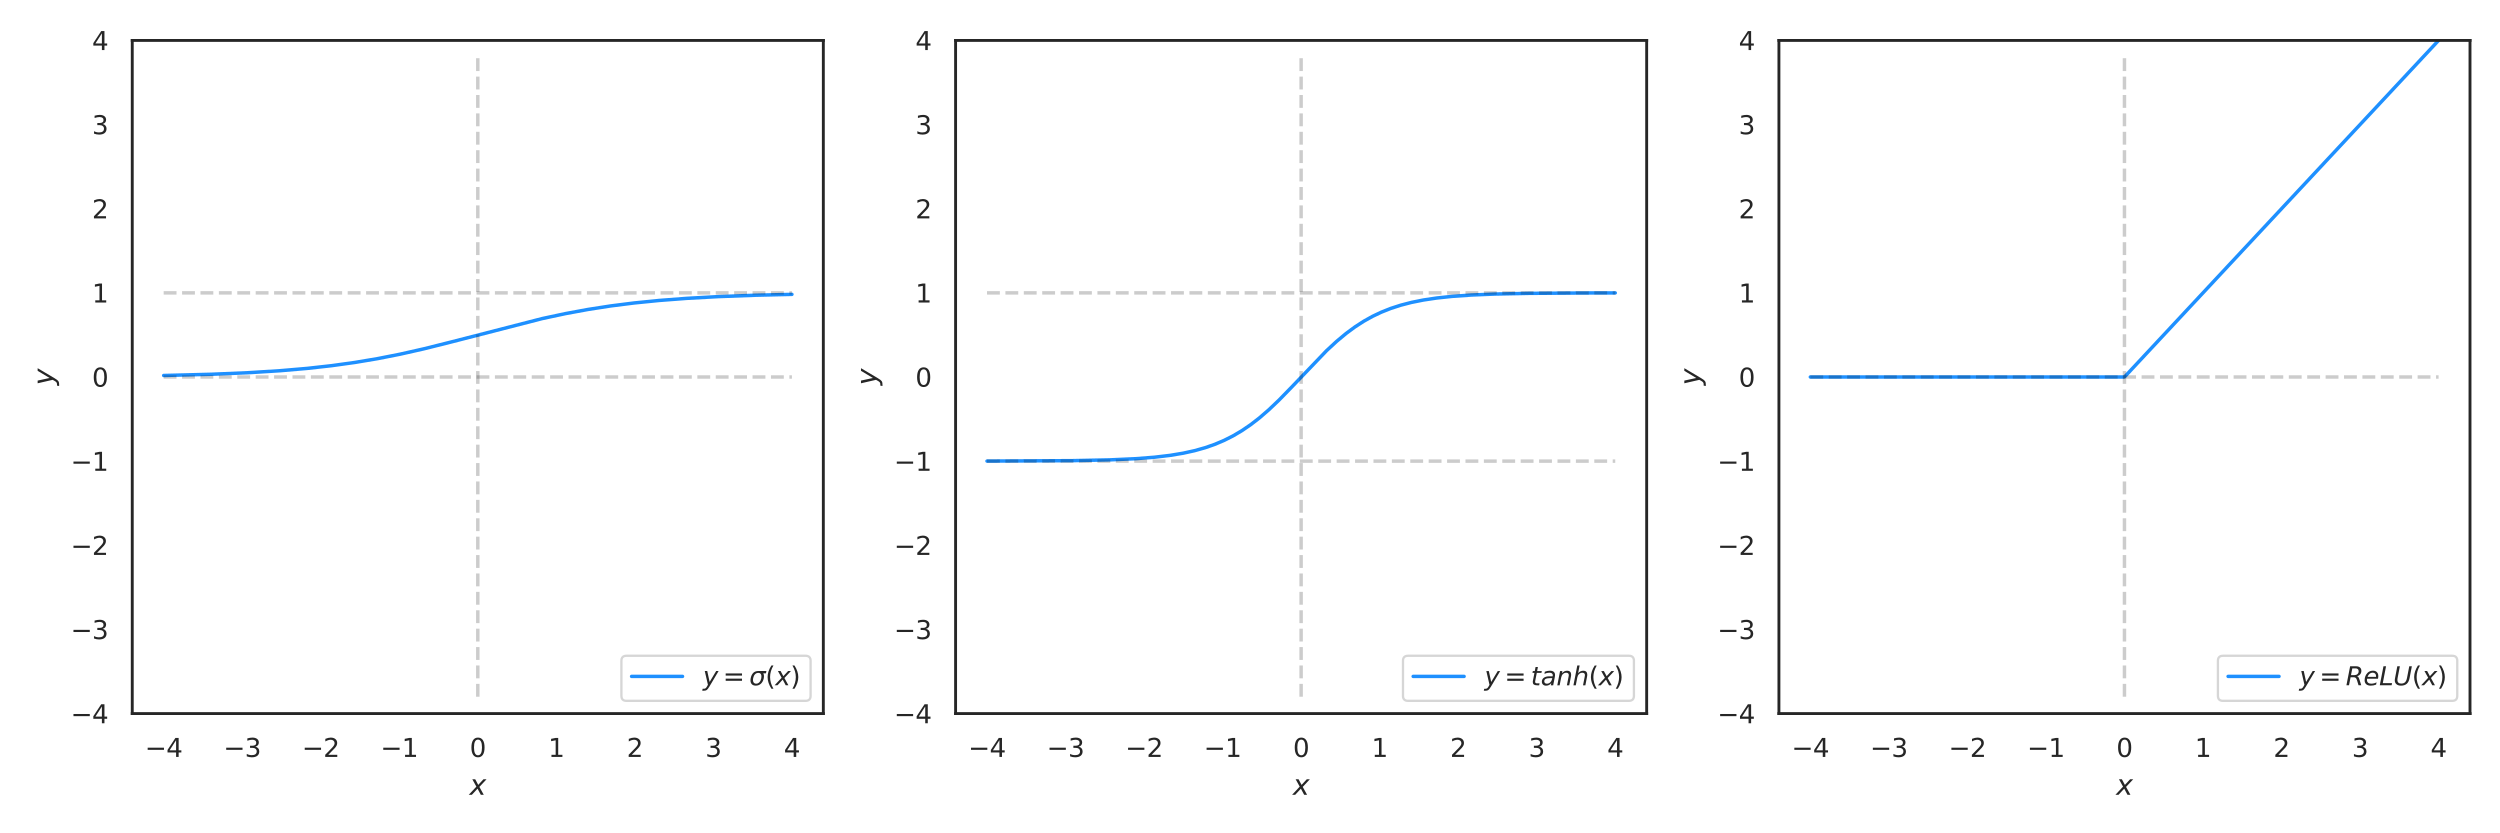 <?xml version="1.0" encoding="utf-8" standalone="no"?>
<!DOCTYPE svg PUBLIC "-//W3C//DTD SVG 1.1//EN"
  "http://www.w3.org/Graphics/SVG/1.1/DTD/svg11.dtd">
<svg xmlns:xlink="http://www.w3.org/1999/xlink" width="864pt" height="288pt" viewBox="0 0 864 288" xmlns="http://www.w3.org/2000/svg" version="1.1">
 <defs>
  <style type="text/css">*{stroke-linejoin: round; stroke-linecap: butt}</style>
 </defs>
 <g id="figure_1">
  <g id="patch_1">
   <path d="M 0 288 
L 864 288 
L 864 0 
L 0 0 
z
" style="fill: #ffffff"/>
  </g>
  <g id="axes_1">
   <g id="patch_2">
    <path d="M 45.708 246.612 
L 284.544 246.612 
L 284.544 13.968 
L 45.708 13.968 
z
" style="fill: #ffffff"/>
   </g>
   <g id="matplotlib.axis_1">
    <g id="xtick_1">
     <g id="text_1">
      <!-- −4 -->
      <g style="fill: #262626" transform="translate(50.078 261.599)scale(0.088 -0.088)">
       <defs>
        <path id="DejaVuSans-2212" d="M 678 2272 
L 4684 2272 
L 4684 1741 
L 678 1741 
L 678 2272 
z
" transform="scale(0.016)"/>
        <path id="DejaVuSans-34" d="M 2419 4116 
L 825 1625 
L 2419 1625 
L 2419 4116 
z
M 2253 4666 
L 3047 4666 
L 3047 1625 
L 3713 1625 
L 3713 1100 
L 3047 1100 
L 3047 0 
L 2419 0 
L 2419 1100 
L 313 1100 
L 313 1709 
L 2253 4666 
z
" transform="scale(0.016)"/>
       </defs>
       <use xlink:href="#DejaVuSans-2212"/>
       <use xlink:href="#DejaVuSans-34" x="83.789"/>
      </g>
     </g>
    </g>
    <g id="xtick_2">
     <g id="text_2">
      <!-- −3 -->
      <g style="fill: #262626" transform="translate(77.218 261.599)scale(0.088 -0.088)">
       <defs>
        <path id="DejaVuSans-33" d="M 2597 2516 
Q 3050 2419 3304 2112 
Q 3559 1806 3559 1356 
Q 3559 666 3084 287 
Q 2609 -91 1734 -91 
Q 1441 -91 1130 -33 
Q 819 25 488 141 
L 488 750 
Q 750 597 1062 519 
Q 1375 441 1716 441 
Q 2309 441 2620 675 
Q 2931 909 2931 1356 
Q 2931 1769 2642 2001 
Q 2353 2234 1838 2234 
L 1294 2234 
L 1294 2753 
L 1863 2753 
Q 2328 2753 2575 2939 
Q 2822 3125 2822 3475 
Q 2822 3834 2567 4026 
Q 2313 4219 1838 4219 
Q 1578 4219 1281 4162 
Q 984 4106 628 3988 
L 628 4550 
Q 988 4650 1302 4700 
Q 1616 4750 1894 4750 
Q 2613 4750 3031 4423 
Q 3450 4097 3450 3541 
Q 3450 3153 3228 2886 
Q 3006 2619 2597 2516 
z
" transform="scale(0.016)"/>
       </defs>
       <use xlink:href="#DejaVuSans-2212"/>
       <use xlink:href="#DejaVuSans-33" x="83.789"/>
      </g>
     </g>
    </g>
    <g id="xtick_3">
     <g id="text_3">
      <!-- −2 -->
      <g style="fill: #262626" transform="translate(104.359 261.599)scale(0.088 -0.088)">
       <defs>
        <path id="DejaVuSans-32" d="M 1228 531 
L 3431 531 
L 3431 0 
L 469 0 
L 469 531 
Q 828 903 1448 1529 
Q 2069 2156 2228 2338 
Q 2531 2678 2651 2914 
Q 2772 3150 2772 3378 
Q 2772 3750 2511 3984 
Q 2250 4219 1831 4219 
Q 1534 4219 1204 4116 
Q 875 4013 500 3803 
L 500 4441 
Q 881 4594 1212 4672 
Q 1544 4750 1819 4750 
Q 2544 4750 2975 4387 
Q 3406 4025 3406 3419 
Q 3406 3131 3298 2873 
Q 3191 2616 2906 2266 
Q 2828 2175 2409 1742 
Q 1991 1309 1228 531 
z
" transform="scale(0.016)"/>
       </defs>
       <use xlink:href="#DejaVuSans-2212"/>
       <use xlink:href="#DejaVuSans-32" x="83.789"/>
      </g>
     </g>
    </g>
    <g id="xtick_4">
     <g id="text_4">
      <!-- −1 -->
      <g style="fill: #262626" transform="translate(131.499 261.599)scale(0.088 -0.088)">
       <defs>
        <path id="DejaVuSans-31" d="M 794 531 
L 1825 531 
L 1825 4091 
L 703 3866 
L 703 4441 
L 1819 4666 
L 2450 4666 
L 2450 531 
L 3481 531 
L 3481 0 
L 794 0 
L 794 531 
z
" transform="scale(0.016)"/>
       </defs>
       <use xlink:href="#DejaVuSans-2212"/>
       <use xlink:href="#DejaVuSans-31" x="83.789"/>
      </g>
     </g>
    </g>
    <g id="xtick_5">
     <g id="text_5">
      <!-- 0 -->
      <g style="fill: #262626" transform="translate(162.327 261.599)scale(0.088 -0.088)">
       <defs>
        <path id="DejaVuSans-30" d="M 2034 4250 
Q 1547 4250 1301 3770 
Q 1056 3291 1056 2328 
Q 1056 1369 1301 889 
Q 1547 409 2034 409 
Q 2525 409 2770 889 
Q 3016 1369 3016 2328 
Q 3016 3291 2770 3770 
Q 2525 4250 2034 4250 
z
M 2034 4750 
Q 2819 4750 3233 4129 
Q 3647 3509 3647 2328 
Q 3647 1150 3233 529 
Q 2819 -91 2034 -91 
Q 1250 -91 836 529 
Q 422 1150 422 2328 
Q 422 3509 836 4129 
Q 1250 4750 2034 4750 
z
" transform="scale(0.016)"/>
       </defs>
       <use xlink:href="#DejaVuSans-30"/>
      </g>
     </g>
    </g>
    <g id="xtick_6">
     <g id="text_6">
      <!-- 1 -->
      <g style="fill: #262626" transform="translate(189.467 261.599)scale(0.088 -0.088)">
       <use xlink:href="#DejaVuSans-31"/>
      </g>
     </g>
    </g>
    <g id="xtick_7">
     <g id="text_7">
      <!-- 2 -->
      <g style="fill: #262626" transform="translate(216.607 261.599)scale(0.088 -0.088)">
       <use xlink:href="#DejaVuSans-32"/>
      </g>
     </g>
    </g>
    <g id="xtick_8">
     <g id="text_8">
      <!-- 3 -->
      <g style="fill: #262626" transform="translate(243.748 261.599)scale(0.088 -0.088)">
       <use xlink:href="#DejaVuSans-33"/>
      </g>
     </g>
    </g>
    <g id="xtick_9">
     <g id="text_9">
      <!-- 4 -->
      <g style="fill: #262626" transform="translate(270.888 261.599)scale(0.088 -0.088)">
       <use xlink:href="#DejaVuSans-34"/>
      </g>
     </g>
    </g>
    <g id="text_10">
     <!-- $x$ -->
     <g style="fill: #262626" transform="translate(162.246 274.723)scale(0.096 -0.096)">
      <defs>
       <path id="DejaVuSans-Oblique-78" d="M 3841 3500 
L 2234 1784 
L 3219 0 
L 2559 0 
L 1819 1388 
L 531 0 
L -166 0 
L 1556 1844 
L 641 3500 
L 1300 3500 
L 1972 2234 
L 3144 3500 
L 3841 3500 
z
" transform="scale(0.016)"/>
      </defs>
      <use xlink:href="#DejaVuSans-Oblique-78" transform="translate(0 0.312)"/>
     </g>
    </g>
   </g>
   <g id="matplotlib.axis_2">
    <g id="ytick_1">
     <g id="text_11">
      <!-- −4 -->
      <g style="fill: #262626" transform="translate(24.435 249.955)scale(0.088 -0.088)">
       <use xlink:href="#DejaVuSans-2212"/>
       <use xlink:href="#DejaVuSans-34" x="83.789"/>
      </g>
     </g>
    </g>
    <g id="ytick_2">
     <g id="text_12">
      <!-- −3 -->
      <g style="fill: #262626" transform="translate(24.435 220.875)scale(0.088 -0.088)">
       <use xlink:href="#DejaVuSans-2212"/>
       <use xlink:href="#DejaVuSans-33" x="83.789"/>
      </g>
     </g>
    </g>
    <g id="ytick_3">
     <g id="text_13">
      <!-- −2 -->
      <g style="fill: #262626" transform="translate(24.435 191.794)scale(0.088 -0.088)">
       <use xlink:href="#DejaVuSans-2212"/>
       <use xlink:href="#DejaVuSans-32" x="83.789"/>
      </g>
     </g>
    </g>
    <g id="ytick_4">
     <g id="text_14">
      <!-- −1 -->
      <g style="fill: #262626" transform="translate(24.435 162.714)scale(0.088 -0.088)">
       <use xlink:href="#DejaVuSans-2212"/>
       <use xlink:href="#DejaVuSans-31" x="83.789"/>
      </g>
     </g>
    </g>
    <g id="ytick_5">
     <g id="text_15">
      <!-- 0 -->
      <g style="fill: #262626" transform="translate(31.809 133.633)scale(0.088 -0.088)">
       <use xlink:href="#DejaVuSans-30"/>
      </g>
     </g>
    </g>
    <g id="ytick_6">
     <g id="text_16">
      <!-- 1 -->
      <g style="fill: #262626" transform="translate(31.809 104.553)scale(0.088 -0.088)">
       <use xlink:href="#DejaVuSans-31"/>
      </g>
     </g>
    </g>
    <g id="ytick_7">
     <g id="text_17">
      <!-- 2 -->
      <g style="fill: #262626" transform="translate(31.809 75.472)scale(0.088 -0.088)">
       <use xlink:href="#DejaVuSans-32"/>
      </g>
     </g>
    </g>
    <g id="ytick_8">
     <g id="text_18">
      <!-- 3 -->
      <g style="fill: #262626" transform="translate(31.809 46.392)scale(0.088 -0.088)">
       <use xlink:href="#DejaVuSans-33"/>
      </g>
     </g>
    </g>
    <g id="ytick_9">
     <g id="text_19">
      <!-- 4 -->
      <g style="fill: #262626" transform="translate(31.809 17.311)scale(0.088 -0.088)">
       <use xlink:href="#DejaVuSans-34"/>
      </g>
     </g>
    </g>
    <g id="text_20">
     <!-- $y$ -->
     <g style="fill: #262626" transform="translate(18.419 133.17)rotate(-90)scale(0.096 -0.096)">
      <defs>
       <path id="DejaVuSans-Oblique-79" d="M 1588 -325 
Q 1188 -997 936 -1164 
Q 684 -1331 294 -1331 
L -159 -1331 
L -63 -850 
L 269 -850 
Q 509 -850 678 -719 
Q 847 -588 1056 -206 
L 1234 128 
L 459 3500 
L 1069 3500 
L 1650 819 
L 3256 3500 
L 3859 3500 
L 1588 -325 
z
" transform="scale(0.016)"/>
      </defs>
      <use xlink:href="#DejaVuSans-Oblique-79" transform="translate(0 0.312)"/>
     </g>
    </g>
   </g>
   <g id="line2d_1">
    <path d="M 56.564 129.767 
L 73.082 129.343 
L 85.905 128.8 
L 96.772 128.121 
L 106.118 127.321 
L 114.594 126.379 
L 122.636 125.263 
L 130.46 123.95 
L 138.284 122.406 
L 146.543 120.542 
L 156.106 118.144 
L 187.403 110.096 
L 195.445 108.379 
L 203.269 106.937 
L 211.094 105.725 
L 219.135 104.707 
L 227.829 103.835 
L 237.392 103.106 
L 248.259 102.508 
L 261.082 102.033 
L 273.688 101.733 
L 273.688 101.733 
" clip-path="url(#p9c0238cfde)" style="fill: none; stroke: #1e90ff; stroke-width: 1.2; stroke-linecap: round"/>
   </g>
   <g id="line2d_2">
    <path d="M 56.564 130.29 
L 273.688 130.29 
L 273.688 130.29 
" clip-path="url(#p9c0238cfde)" style="fill: none; stroke-dasharray: 4.44,1.92; stroke-dashoffset: 0; stroke: #000000; stroke-opacity: 0.2; stroke-width: 1.2"/>
   </g>
   <g id="line2d_3">
    <path d="M 56.564 101.21 
L 273.688 101.21 
L 273.688 101.21 
" clip-path="url(#p9c0238cfde)" style="fill: none; stroke-dasharray: 4.44,1.92; stroke-dashoffset: 0; stroke: #000000; stroke-opacity: 0.2; stroke-width: 1.2"/>
   </g>
   <g id="line2d_4">
    <path d="M 165.126 240.796 
L 165.126 19.784 
L 165.126 19.784 
" clip-path="url(#p9c0238cfde)" style="fill: none; stroke-dasharray: 4.44,1.92; stroke-dashoffset: 0; stroke: #000000; stroke-opacity: 0.2; stroke-width: 1.2"/>
   </g>
   <g id="patch_3">
    <path d="M 45.708 246.612 
L 45.708 13.968 
" style="fill: none; stroke: #262626; stroke-linejoin: miter; stroke-linecap: square"/>
   </g>
   <g id="patch_4">
    <path d="M 284.544 246.612 
L 284.544 13.968 
" style="fill: none; stroke: #262626; stroke-linejoin: miter; stroke-linecap: square"/>
   </g>
   <g id="patch_5">
    <path d="M 45.708 246.612 
L 284.544 246.612 
" style="fill: none; stroke: #262626; stroke-linejoin: miter; stroke-linecap: square"/>
   </g>
   <g id="patch_6">
    <path d="M 45.708 13.968 
L 284.544 13.968 
" style="fill: none; stroke: #262626; stroke-linejoin: miter; stroke-linecap: square"/>
   </g>
   <g id="legend_1">
    <g id="patch_7">
     <path d="M 216.52 242.212 
L 278.384 242.212 
Q 280.144 242.212 280.144 240.452 
L 280.144 228.396 
Q 280.144 226.636 278.384 226.636 
L 216.52 226.636 
Q 214.76 226.636 214.76 228.396 
L 214.76 240.452 
Q 214.76 242.212 216.52 242.212 
z
" style="fill: #ffffff; opacity: 0.8; stroke: #cccccc; stroke-width: 0.8; stroke-linejoin: miter"/>
    </g>
    <g id="line2d_5">
     <path d="M 218.28 233.764 
L 227.08 233.764 
L 235.88 233.764 
" style="fill: none; stroke: #1e90ff; stroke-width: 1.2; stroke-linecap: round"/>
    </g>
    <g id="text_21">
     <!-- $y = \sigma(x)$ -->
     <g style="fill: #262626" transform="translate(242.92 236.844)scale(0.088 -0.088)">
      <defs>
       <path id="DejaVuSans-3d" d="M 678 2906 
L 4684 2906 
L 4684 2381 
L 678 2381 
L 678 2906 
z
M 678 1631 
L 4684 1631 
L 4684 1100 
L 678 1100 
L 678 1631 
z
" transform="scale(0.016)"/>
       <path id="DejaVuSans-Oblique-3c3" d="M 2219 3044 
Q 1744 3044 1422 2700 
Q 1081 2341 969 1747 
Q 844 1119 1044 756 
Q 1241 397 1706 397 
Q 2166 397 2503 759 
Q 2844 1122 2966 1747 
Q 3075 2319 2881 2700 
Q 2700 3044 2219 3044 
z
M 2309 3503 
L 4219 3500 
L 4106 2925 
L 3463 2925 
Q 3706 2438 3575 1747 
Q 3406 888 2884 400 
Q 2359 -91 1609 -91 
Q 856 -91 525 400 
Q 194 888 363 1747 
Q 528 2609 1050 3097 
Q 1484 3503 2309 3503 
z
" transform="scale(0.016)"/>
       <path id="DejaVuSans-28" d="M 1984 4856 
Q 1566 4138 1362 3434 
Q 1159 2731 1159 2009 
Q 1159 1288 1364 580 
Q 1569 -128 1984 -844 
L 1484 -844 
Q 1016 -109 783 600 
Q 550 1309 550 2009 
Q 550 2706 781 3412 
Q 1013 4119 1484 4856 
L 1984 4856 
z
" transform="scale(0.016)"/>
       <path id="DejaVuSans-29" d="M 513 4856 
L 1013 4856 
Q 1481 4119 1714 3412 
Q 1947 2706 1947 2009 
Q 1947 1309 1714 600 
Q 1481 -109 1013 -844 
L 513 -844 
Q 928 -128 1133 580 
Q 1338 1288 1338 2009 
Q 1338 2731 1133 3434 
Q 928 4138 513 4856 
z
" transform="scale(0.016)"/>
      </defs>
      <use xlink:href="#DejaVuSans-Oblique-79" transform="translate(0 0.125)"/>
      <use xlink:href="#DejaVuSans-3d" transform="translate(78.662 0.125)"/>
      <use xlink:href="#DejaVuSans-Oblique-3c3" transform="translate(181.934 0.125)"/>
      <use xlink:href="#DejaVuSans-28" transform="translate(245.312 0.125)"/>
      <use xlink:href="#DejaVuSans-Oblique-78" transform="translate(284.326 0.125)"/>
      <use xlink:href="#DejaVuSans-29" transform="translate(343.506 0.125)"/>
     </g>
    </g>
   </g>
  </g>
  <g id="axes_2">
   <g id="patch_8">
    <path d="M 330.252 246.612 
L 569.088 246.612 
L 569.088 13.968 
L 330.252 13.968 
z
" style="fill: #ffffff"/>
   </g>
   <g id="matplotlib.axis_3">
    <g id="xtick_10">
     <g id="text_22">
      <!-- −4 -->
      <g style="fill: #262626" transform="translate(334.622 261.599)scale(0.088 -0.088)">
       <use xlink:href="#DejaVuSans-2212"/>
       <use xlink:href="#DejaVuSans-34" x="83.789"/>
      </g>
     </g>
    </g>
    <g id="xtick_11">
     <g id="text_23">
      <!-- −3 -->
      <g style="fill: #262626" transform="translate(361.762 261.599)scale(0.088 -0.088)">
       <use xlink:href="#DejaVuSans-2212"/>
       <use xlink:href="#DejaVuSans-33" x="83.789"/>
      </g>
     </g>
    </g>
    <g id="xtick_12">
     <g id="text_24">
      <!-- −2 -->
      <g style="fill: #262626" transform="translate(388.903 261.599)scale(0.088 -0.088)">
       <use xlink:href="#DejaVuSans-2212"/>
       <use xlink:href="#DejaVuSans-32" x="83.789"/>
      </g>
     </g>
    </g>
    <g id="xtick_13">
     <g id="text_25">
      <!-- −1 -->
      <g style="fill: #262626" transform="translate(416.043 261.599)scale(0.088 -0.088)">
       <use xlink:href="#DejaVuSans-2212"/>
       <use xlink:href="#DejaVuSans-31" x="83.789"/>
      </g>
     </g>
    </g>
    <g id="xtick_14">
     <g id="text_26">
      <!-- 0 -->
      <g style="fill: #262626" transform="translate(446.87 261.599)scale(0.088 -0.088)">
       <use xlink:href="#DejaVuSans-30"/>
      </g>
     </g>
    </g>
    <g id="xtick_15">
     <g id="text_27">
      <!-- 1 -->
      <g style="fill: #262626" transform="translate(474.011 261.599)scale(0.088 -0.088)">
       <use xlink:href="#DejaVuSans-31"/>
      </g>
     </g>
    </g>
    <g id="xtick_16">
     <g id="text_28">
      <!-- 2 -->
      <g style="fill: #262626" transform="translate(501.151 261.599)scale(0.088 -0.088)">
       <use xlink:href="#DejaVuSans-32"/>
      </g>
     </g>
    </g>
    <g id="xtick_17">
     <g id="text_29">
      <!-- 3 -->
      <g style="fill: #262626" transform="translate(528.292 261.599)scale(0.088 -0.088)">
       <use xlink:href="#DejaVuSans-33"/>
      </g>
     </g>
    </g>
    <g id="xtick_18">
     <g id="text_30">
      <!-- 4 -->
      <g style="fill: #262626" transform="translate(555.432 261.599)scale(0.088 -0.088)">
       <use xlink:href="#DejaVuSans-34"/>
      </g>
     </g>
    </g>
    <g id="text_31">
     <!-- $x$ -->
     <g style="fill: #262626" transform="translate(446.79 274.723)scale(0.096 -0.096)">
      <use xlink:href="#DejaVuSans-Oblique-78" transform="translate(0 0.312)"/>
     </g>
    </g>
   </g>
   <g id="matplotlib.axis_4">
    <g id="ytick_10">
     <g id="text_32">
      <!-- −4 -->
      <g style="fill: #262626" transform="translate(308.979 249.955)scale(0.088 -0.088)">
       <use xlink:href="#DejaVuSans-2212"/>
       <use xlink:href="#DejaVuSans-34" x="83.789"/>
      </g>
     </g>
    </g>
    <g id="ytick_11">
     <g id="text_33">
      <!-- −3 -->
      <g style="fill: #262626" transform="translate(308.979 220.875)scale(0.088 -0.088)">
       <use xlink:href="#DejaVuSans-2212"/>
       <use xlink:href="#DejaVuSans-33" x="83.789"/>
      </g>
     </g>
    </g>
    <g id="ytick_12">
     <g id="text_34">
      <!-- −2 -->
      <g style="fill: #262626" transform="translate(308.979 191.794)scale(0.088 -0.088)">
       <use xlink:href="#DejaVuSans-2212"/>
       <use xlink:href="#DejaVuSans-32" x="83.789"/>
      </g>
     </g>
    </g>
    <g id="ytick_13">
     <g id="text_35">
      <!-- −1 -->
      <g style="fill: #262626" transform="translate(308.979 162.714)scale(0.088 -0.088)">
       <use xlink:href="#DejaVuSans-2212"/>
       <use xlink:href="#DejaVuSans-31" x="83.789"/>
      </g>
     </g>
    </g>
    <g id="ytick_14">
     <g id="text_36">
      <!-- 0 -->
      <g style="fill: #262626" transform="translate(316.353 133.633)scale(0.088 -0.088)">
       <use xlink:href="#DejaVuSans-30"/>
      </g>
     </g>
    </g>
    <g id="ytick_15">
     <g id="text_37">
      <!-- 1 -->
      <g style="fill: #262626" transform="translate(316.353 104.553)scale(0.088 -0.088)">
       <use xlink:href="#DejaVuSans-31"/>
      </g>
     </g>
    </g>
    <g id="ytick_16">
     <g id="text_38">
      <!-- 2 -->
      <g style="fill: #262626" transform="translate(316.353 75.472)scale(0.088 -0.088)">
       <use xlink:href="#DejaVuSans-32"/>
      </g>
     </g>
    </g>
    <g id="ytick_17">
     <g id="text_39">
      <!-- 3 -->
      <g style="fill: #262626" transform="translate(316.353 46.392)scale(0.088 -0.088)">
       <use xlink:href="#DejaVuSans-33"/>
      </g>
     </g>
    </g>
    <g id="ytick_18">
     <g id="text_40">
      <!-- 4 -->
      <g style="fill: #262626" transform="translate(316.353 17.311)scale(0.088 -0.088)">
       <use xlink:href="#DejaVuSans-34"/>
      </g>
     </g>
    </g>
    <g id="text_41">
     <!-- $y$ -->
     <g style="fill: #262626" transform="translate(302.963 133.17)rotate(-90)scale(0.096 -0.096)">
      <use xlink:href="#DejaVuSans-Oblique-79" transform="translate(0 0.312)"/>
     </g>
    </g>
   </g>
   <g id="line2d_6">
    <path d="M 341.108 159.351 
L 370.667 159.199 
L 383.707 158.924 
L 392.401 158.528 
L 398.921 158.021 
L 404.354 157.379 
L 408.919 156.62 
L 412.831 155.758 
L 416.526 154.718 
L 419.786 153.58 
L 423.046 152.202 
L 426.089 150.67 
L 429.131 148.877 
L 432.174 146.809 
L 435.217 144.461 
L 438.477 141.646 
L 441.954 138.341 
L 446.301 133.881 
L 458.472 121.176 
L 461.95 117.962 
L 465.21 115.248 
L 468.253 113 
L 471.295 111.032 
L 474.338 109.334 
L 477.381 107.89 
L 480.641 106.595 
L 484.119 105.467 
L 487.813 104.51 
L 491.943 103.681 
L 496.507 102.997 
L 501.941 102.419 
L 508.461 101.964 
L 516.72 101.622 
L 528.239 101.387 
L 546.93 101.254 
L 558.232 101.229 
L 558.232 101.229 
" clip-path="url(#p31ca7e4de0)" style="fill: none; stroke: #1e90ff; stroke-width: 1.2; stroke-linecap: round"/>
   </g>
   <g id="line2d_7">
    <path d="M 341.108 159.37 
L 558.232 159.37 
L 558.232 159.37 
" clip-path="url(#p31ca7e4de0)" style="fill: none; stroke-dasharray: 4.44,1.92; stroke-dashoffset: 0; stroke: #000000; stroke-opacity: 0.2; stroke-width: 1.2"/>
   </g>
   <g id="line2d_8">
    <path d="M 341.108 101.21 
L 558.232 101.21 
L 558.232 101.21 
" clip-path="url(#p31ca7e4de0)" style="fill: none; stroke-dasharray: 4.44,1.92; stroke-dashoffset: 0; stroke: #000000; stroke-opacity: 0.2; stroke-width: 1.2"/>
   </g>
   <g id="line2d_9">
    <path d="M 449.67 240.796 
L 449.67 19.784 
L 449.67 19.784 
" clip-path="url(#p31ca7e4de0)" style="fill: none; stroke-dasharray: 4.44,1.92; stroke-dashoffset: 0; stroke: #000000; stroke-opacity: 0.2; stroke-width: 1.2"/>
   </g>
   <g id="patch_9">
    <path d="M 330.252 246.612 
L 330.252 13.968 
" style="fill: none; stroke: #262626; stroke-linejoin: miter; stroke-linecap: square"/>
   </g>
   <g id="patch_10">
    <path d="M 569.088 246.612 
L 569.088 13.968 
" style="fill: none; stroke: #262626; stroke-linejoin: miter; stroke-linecap: square"/>
   </g>
   <g id="patch_11">
    <path d="M 330.252 246.612 
L 569.088 246.612 
" style="fill: none; stroke: #262626; stroke-linejoin: miter; stroke-linecap: square"/>
   </g>
   <g id="patch_12">
    <path d="M 330.252 13.968 
L 569.088 13.968 
" style="fill: none; stroke: #262626; stroke-linejoin: miter; stroke-linecap: square"/>
   </g>
   <g id="legend_2">
    <g id="patch_13">
     <path d="M 486.632 242.212 
L 562.928 242.212 
Q 564.688 242.212 564.688 240.452 
L 564.688 228.396 
Q 564.688 226.636 562.928 226.636 
L 486.632 226.636 
Q 484.872 226.636 484.872 228.396 
L 484.872 240.452 
Q 484.872 242.212 486.632 242.212 
z
" style="fill: #ffffff; opacity: 0.8; stroke: #cccccc; stroke-width: 0.8; stroke-linejoin: miter"/>
    </g>
    <g id="line2d_10">
     <path d="M 488.392 233.764 
L 497.192 233.764 
L 505.992 233.764 
" style="fill: none; stroke: #1e90ff; stroke-width: 1.2; stroke-linecap: round"/>
    </g>
    <g id="text_42">
     <!-- $y = tanh(x)$ -->
     <g style="fill: #262626" transform="translate(513.032 236.844)scale(0.088 -0.088)">
      <defs>
       <path id="DejaVuSans-Oblique-74" d="M 2706 3500 
L 2619 3053 
L 1472 3053 
L 1100 1153 
Q 1081 1047 1072 975 
Q 1063 903 1063 863 
Q 1063 663 1183 572 
Q 1303 481 1569 481 
L 2150 481 
L 2053 0 
L 1503 0 
Q 991 0 739 200 
Q 488 400 488 806 
Q 488 878 497 964 
Q 506 1050 525 1153 
L 897 3053 
L 409 3053 
L 500 3500 
L 978 3500 
L 1172 4494 
L 1747 4494 
L 1556 3500 
L 2706 3500 
z
" transform="scale(0.016)"/>
       <path id="DejaVuSans-Oblique-61" d="M 3438 1997 
L 3047 0 
L 2472 0 
L 2578 531 
Q 2325 219 2001 64 
Q 1678 -91 1281 -91 
Q 834 -91 548 182 
Q 263 456 263 884 
Q 263 1497 752 1853 
Q 1241 2209 2100 2209 
L 2900 2209 
L 2931 2363 
Q 2938 2388 2941 2417 
Q 2944 2447 2944 2509 
Q 2944 2788 2717 2942 
Q 2491 3097 2081 3097 
Q 1800 3097 1504 3025 
Q 1209 2953 897 2809 
L 997 3341 
Q 1322 3463 1633 3523 
Q 1944 3584 2234 3584 
Q 2853 3584 3176 3315 
Q 3500 3047 3500 2534 
Q 3500 2431 3484 2292 
Q 3469 2153 3438 1997 
z
M 2816 1759 
L 2241 1759 
Q 1534 1759 1195 1570 
Q 856 1381 856 984 
Q 856 709 1029 553 
Q 1203 397 1509 397 
Q 1978 397 2328 733 
Q 2678 1069 2791 1631 
L 2816 1759 
z
" transform="scale(0.016)"/>
       <path id="DejaVuSans-Oblique-6e" d="M 3566 2113 
L 3156 0 
L 2578 0 
L 2988 2091 
Q 3016 2238 3031 2350 
Q 3047 2463 3047 2528 
Q 3047 2791 2881 2937 
Q 2716 3084 2419 3084 
Q 1956 3084 1622 2776 
Q 1288 2469 1184 1941 
L 800 0 
L 225 0 
L 903 3500 
L 1478 3500 
L 1363 2950 
Q 1603 3253 1940 3418 
Q 2278 3584 2650 3584 
Q 3113 3584 3367 3334 
Q 3622 3084 3622 2631 
Q 3622 2519 3608 2391 
Q 3594 2263 3566 2113 
z
" transform="scale(0.016)"/>
       <path id="DejaVuSans-Oblique-68" d="M 3566 2113 
L 3156 0 
L 2578 0 
L 2988 2091 
Q 3016 2238 3031 2350 
Q 3047 2463 3047 2528 
Q 3047 2791 2881 2937 
Q 2716 3084 2419 3084 
Q 1956 3084 1617 2771 
Q 1278 2459 1178 1941 
L 800 0 
L 225 0 
L 1172 4863 
L 1747 4863 
L 1375 2950 
Q 1594 3244 1934 3414 
Q 2275 3584 2650 3584 
Q 3113 3584 3367 3334 
Q 3622 3084 3622 2631 
Q 3622 2519 3608 2391 
Q 3594 2263 3566 2113 
z
" transform="scale(0.016)"/>
      </defs>
      <use xlink:href="#DejaVuSans-Oblique-79" transform="translate(0 0.016)"/>
      <use xlink:href="#DejaVuSans-3d" transform="translate(78.662 0.016)"/>
      <use xlink:href="#DejaVuSans-Oblique-74" transform="translate(181.934 0.016)"/>
      <use xlink:href="#DejaVuSans-Oblique-61" transform="translate(221.143 0.016)"/>
      <use xlink:href="#DejaVuSans-Oblique-6e" transform="translate(282.422 0.016)"/>
      <use xlink:href="#DejaVuSans-Oblique-68" transform="translate(345.801 0.016)"/>
      <use xlink:href="#DejaVuSans-28" transform="translate(409.18 0.016)"/>
      <use xlink:href="#DejaVuSans-Oblique-78" transform="translate(448.193 0.016)"/>
      <use xlink:href="#DejaVuSans-29" transform="translate(507.373 0.016)"/>
     </g>
    </g>
   </g>
  </g>
  <g id="axes_3">
   <g id="patch_14">
    <path d="M 614.796 246.612 
L 853.632 246.612 
L 853.632 13.968 
L 614.796 13.968 
z
" style="fill: #ffffff"/>
   </g>
   <g id="matplotlib.axis_5">
    <g id="xtick_19">
     <g id="text_43">
      <!-- −4 -->
      <g style="fill: #262626" transform="translate(619.166 261.599)scale(0.088 -0.088)">
       <use xlink:href="#DejaVuSans-2212"/>
       <use xlink:href="#DejaVuSans-34" x="83.789"/>
      </g>
     </g>
    </g>
    <g id="xtick_20">
     <g id="text_44">
      <!-- −3 -->
      <g style="fill: #262626" transform="translate(646.306 261.599)scale(0.088 -0.088)">
       <use xlink:href="#DejaVuSans-2212"/>
       <use xlink:href="#DejaVuSans-33" x="83.789"/>
      </g>
     </g>
    </g>
    <g id="xtick_21">
     <g id="text_45">
      <!-- −2 -->
      <g style="fill: #262626" transform="translate(673.447 261.599)scale(0.088 -0.088)">
       <use xlink:href="#DejaVuSans-2212"/>
       <use xlink:href="#DejaVuSans-32" x="83.789"/>
      </g>
     </g>
    </g>
    <g id="xtick_22">
     <g id="text_46">
      <!-- −1 -->
      <g style="fill: #262626" transform="translate(700.587 261.599)scale(0.088 -0.088)">
       <use xlink:href="#DejaVuSans-2212"/>
       <use xlink:href="#DejaVuSans-31" x="83.789"/>
      </g>
     </g>
    </g>
    <g id="xtick_23">
     <g id="text_47">
      <!-- 0 -->
      <g style="fill: #262626" transform="translate(731.414 261.599)scale(0.088 -0.088)">
       <use xlink:href="#DejaVuSans-30"/>
      </g>
     </g>
    </g>
    <g id="xtick_24">
     <g id="text_48">
      <!-- 1 -->
      <g style="fill: #262626" transform="translate(758.555 261.599)scale(0.088 -0.088)">
       <use xlink:href="#DejaVuSans-31"/>
      </g>
     </g>
    </g>
    <g id="xtick_25">
     <g id="text_49">
      <!-- 2 -->
      <g style="fill: #262626" transform="translate(785.695 261.599)scale(0.088 -0.088)">
       <use xlink:href="#DejaVuSans-32"/>
      </g>
     </g>
    </g>
    <g id="xtick_26">
     <g id="text_50">
      <!-- 3 -->
      <g style="fill: #262626" transform="translate(812.836 261.599)scale(0.088 -0.088)">
       <use xlink:href="#DejaVuSans-33"/>
      </g>
     </g>
    </g>
    <g id="xtick_27">
     <g id="text_51">
      <!-- 4 -->
      <g style="fill: #262626" transform="translate(839.976 261.599)scale(0.088 -0.088)">
       <use xlink:href="#DejaVuSans-34"/>
      </g>
     </g>
    </g>
    <g id="text_52">
     <!-- $x$ -->
     <g style="fill: #262626" transform="translate(731.334 274.723)scale(0.096 -0.096)">
      <use xlink:href="#DejaVuSans-Oblique-78" transform="translate(0 0.312)"/>
     </g>
    </g>
   </g>
   <g id="matplotlib.axis_6">
    <g id="ytick_19">
     <g id="text_53">
      <!-- −4 -->
      <g style="fill: #262626" transform="translate(593.523 249.955)scale(0.088 -0.088)">
       <use xlink:href="#DejaVuSans-2212"/>
       <use xlink:href="#DejaVuSans-34" x="83.789"/>
      </g>
     </g>
    </g>
    <g id="ytick_20">
     <g id="text_54">
      <!-- −3 -->
      <g style="fill: #262626" transform="translate(593.523 220.875)scale(0.088 -0.088)">
       <use xlink:href="#DejaVuSans-2212"/>
       <use xlink:href="#DejaVuSans-33" x="83.789"/>
      </g>
     </g>
    </g>
    <g id="ytick_21">
     <g id="text_55">
      <!-- −2 -->
      <g style="fill: #262626" transform="translate(593.523 191.794)scale(0.088 -0.088)">
       <use xlink:href="#DejaVuSans-2212"/>
       <use xlink:href="#DejaVuSans-32" x="83.789"/>
      </g>
     </g>
    </g>
    <g id="ytick_22">
     <g id="text_56">
      <!-- −1 -->
      <g style="fill: #262626" transform="translate(593.523 162.714)scale(0.088 -0.088)">
       <use xlink:href="#DejaVuSans-2212"/>
       <use xlink:href="#DejaVuSans-31" x="83.789"/>
      </g>
     </g>
    </g>
    <g id="ytick_23">
     <g id="text_57">
      <!-- 0 -->
      <g style="fill: #262626" transform="translate(600.897 133.633)scale(0.088 -0.088)">
       <use xlink:href="#DejaVuSans-30"/>
      </g>
     </g>
    </g>
    <g id="ytick_24">
     <g id="text_58">
      <!-- 1 -->
      <g style="fill: #262626" transform="translate(600.897 104.553)scale(0.088 -0.088)">
       <use xlink:href="#DejaVuSans-31"/>
      </g>
     </g>
    </g>
    <g id="ytick_25">
     <g id="text_59">
      <!-- 2 -->
      <g style="fill: #262626" transform="translate(600.897 75.472)scale(0.088 -0.088)">
       <use xlink:href="#DejaVuSans-32"/>
      </g>
     </g>
    </g>
    <g id="ytick_26">
     <g id="text_60">
      <!-- 3 -->
      <g style="fill: #262626" transform="translate(600.897 46.392)scale(0.088 -0.088)">
       <use xlink:href="#DejaVuSans-33"/>
      </g>
     </g>
    </g>
    <g id="ytick_27">
     <g id="text_61">
      <!-- 4 -->
      <g style="fill: #262626" transform="translate(600.897 17.311)scale(0.088 -0.088)">
       <use xlink:href="#DejaVuSans-34"/>
      </g>
     </g>
    </g>
    <g id="text_62">
     <!-- $y$ -->
     <g style="fill: #262626" transform="translate(587.507 133.17)rotate(-90)scale(0.096 -0.096)">
      <use xlink:href="#DejaVuSans-Oblique-79" transform="translate(0 0.312)"/>
     </g>
    </g>
   </g>
   <g id="line2d_11">
    <path d="M 625.652 130.29 
L 734.105 130.29 
L 734.54 129.941 
L 842.776 13.968 
L 842.776 13.968 
" clip-path="url(#p6c66827ae6)" style="fill: none; stroke: #1e90ff; stroke-width: 1.2; stroke-linecap: round"/>
   </g>
   <g id="line2d_12">
    <path d="M 625.652 130.29 
L 842.776 130.29 
L 842.776 130.29 
" clip-path="url(#p6c66827ae6)" style="fill: none; stroke-dasharray: 4.44,1.92; stroke-dashoffset: 0; stroke: #000000; stroke-opacity: 0.2; stroke-width: 1.2"/>
   </g>
   <g id="line2d_13">
    <path d="M 734.214 240.796 
L 734.214 19.784 
L 734.214 19.784 
" clip-path="url(#p6c66827ae6)" style="fill: none; stroke-dasharray: 4.44,1.92; stroke-dashoffset: 0; stroke: #000000; stroke-opacity: 0.2; stroke-width: 1.2"/>
   </g>
   <g id="patch_15">
    <path d="M 614.796 246.612 
L 614.796 13.968 
" style="fill: none; stroke: #262626; stroke-linejoin: miter; stroke-linecap: square"/>
   </g>
   <g id="patch_16">
    <path d="M 853.632 246.612 
L 853.632 13.968 
" style="fill: none; stroke: #262626; stroke-linejoin: miter; stroke-linecap: square"/>
   </g>
   <g id="patch_17">
    <path d="M 614.796 246.612 
L 853.632 246.612 
" style="fill: none; stroke: #262626; stroke-linejoin: miter; stroke-linecap: square"/>
   </g>
   <g id="patch_18">
    <path d="M 614.796 13.968 
L 853.632 13.968 
" style="fill: none; stroke: #262626; stroke-linejoin: miter; stroke-linecap: square"/>
   </g>
   <g id="legend_3">
    <g id="patch_19">
     <path d="M 768.272 242.212 
L 847.472 242.212 
Q 849.232 242.212 849.232 240.452 
L 849.232 228.396 
Q 849.232 226.636 847.472 226.636 
L 768.272 226.636 
Q 766.512 226.636 766.512 228.396 
L 766.512 240.452 
Q 766.512 242.212 768.272 242.212 
z
" style="fill: #ffffff; opacity: 0.8; stroke: #cccccc; stroke-width: 0.8; stroke-linejoin: miter"/>
    </g>
    <g id="line2d_14">
     <path d="M 770.032 233.764 
L 778.832 233.764 
L 787.632 233.764 
" style="fill: none; stroke: #1e90ff; stroke-width: 1.2; stroke-linecap: round"/>
    </g>
    <g id="text_63">
     <!-- $y = ReLU(x)$ -->
     <g style="fill: #262626" transform="translate(794.672 236.844)scale(0.088 -0.088)">
      <defs>
       <path id="DejaVuSans-Oblique-52" d="M 1613 4147 
L 1294 2491 
L 2106 2491 
Q 2584 2491 2879 2755 
Q 3175 3019 3175 3444 
Q 3175 3784 2976 3965 
Q 2778 4147 2406 4147 
L 1613 4147 
z
M 2772 2241 
Q 2972 2194 3105 2009 
Q 3238 1825 3413 1275 
L 3809 0 
L 3144 0 
L 2778 1197 
Q 2638 1659 2453 1815 
Q 2269 1972 1888 1972 
L 1191 1972 
L 806 0 
L 172 0 
L 1081 4666 
L 2503 4666 
Q 3150 4666 3495 4373 
Q 3841 4081 3841 3531 
Q 3841 3044 3547 2687 
Q 3253 2331 2772 2241 
z
" transform="scale(0.016)"/>
       <path id="DejaVuSans-Oblique-65" d="M 3078 2063 
Q 3088 2113 3092 2166 
Q 3097 2219 3097 2272 
Q 3097 2653 2873 2875 
Q 2650 3097 2266 3097 
Q 1838 3097 1509 2826 
Q 1181 2556 1013 2059 
L 3078 2063 
z
M 3578 1613 
L 903 1613 
Q 884 1494 878 1425 
Q 872 1356 872 1306 
Q 872 872 1139 634 
Q 1406 397 1894 397 
Q 2269 397 2603 481 
Q 2938 566 3225 728 
L 3116 159 
Q 2806 34 2476 -28 
Q 2147 -91 1806 -91 
Q 1078 -91 686 257 
Q 294 606 294 1247 
Q 294 1794 489 2264 
Q 684 2734 1063 3103 
Q 1306 3334 1642 3459 
Q 1978 3584 2356 3584 
Q 2950 3584 3301 3228 
Q 3653 2872 3653 2272 
Q 3653 2128 3634 1964 
Q 3616 1800 3578 1613 
z
" transform="scale(0.016)"/>
       <path id="DejaVuSans-Oblique-4c" d="M 1075 4666 
L 1709 4666 
L 909 525 
L 3181 525 
L 3078 0 
L 172 0 
L 1075 4666 
z
" transform="scale(0.016)"/>
       <path id="DejaVuSans-Oblique-55" d="M 991 4666 
L 1625 4666 
L 1075 1831 
Q 1041 1641 1027 1517 
Q 1013 1394 1013 1300 
Q 1013 869 1253 645 
Q 1494 422 1959 422 
Q 2563 422 2898 753 
Q 3234 1084 3378 1831 
L 3928 4666 
L 4563 4666 
L 4000 1753 
Q 3816 809 3300 359 
Q 2784 -91 1888 -91 
Q 1188 -91 780 261 
Q 372 613 372 1216 
Q 372 1325 387 1461 
Q 403 1597 434 1753 
L 991 4666 
z
" transform="scale(0.016)"/>
      </defs>
      <use xlink:href="#DejaVuSans-Oblique-79" transform="translate(0 0.125)"/>
      <use xlink:href="#DejaVuSans-3d" transform="translate(78.662 0.125)"/>
      <use xlink:href="#DejaVuSans-Oblique-52" transform="translate(181.934 0.125)"/>
      <use xlink:href="#DejaVuSans-Oblique-65" transform="translate(251.416 0.125)"/>
      <use xlink:href="#DejaVuSans-Oblique-4c" transform="translate(312.939 0.125)"/>
      <use xlink:href="#DejaVuSans-Oblique-55" transform="translate(368.652 0.125)"/>
      <use xlink:href="#DejaVuSans-28" transform="translate(441.846 0.125)"/>
      <use xlink:href="#DejaVuSans-Oblique-78" transform="translate(480.859 0.125)"/>
      <use xlink:href="#DejaVuSans-29" transform="translate(540.039 0.125)"/>
     </g>
    </g>
   </g>
  </g>
 </g>
 <defs>
  <clipPath id="p9c0238cfde">
   <rect x="45.708" y="13.968" width="238.836" height="232.644"/>
  </clipPath>
  <clipPath id="p31ca7e4de0">
   <rect x="330.252" y="13.968" width="238.836" height="232.644"/>
  </clipPath>
  <clipPath id="p6c66827ae6">
   <rect x="614.796" y="13.968" width="238.836" height="232.644"/>
  </clipPath>
 </defs>
</svg>
